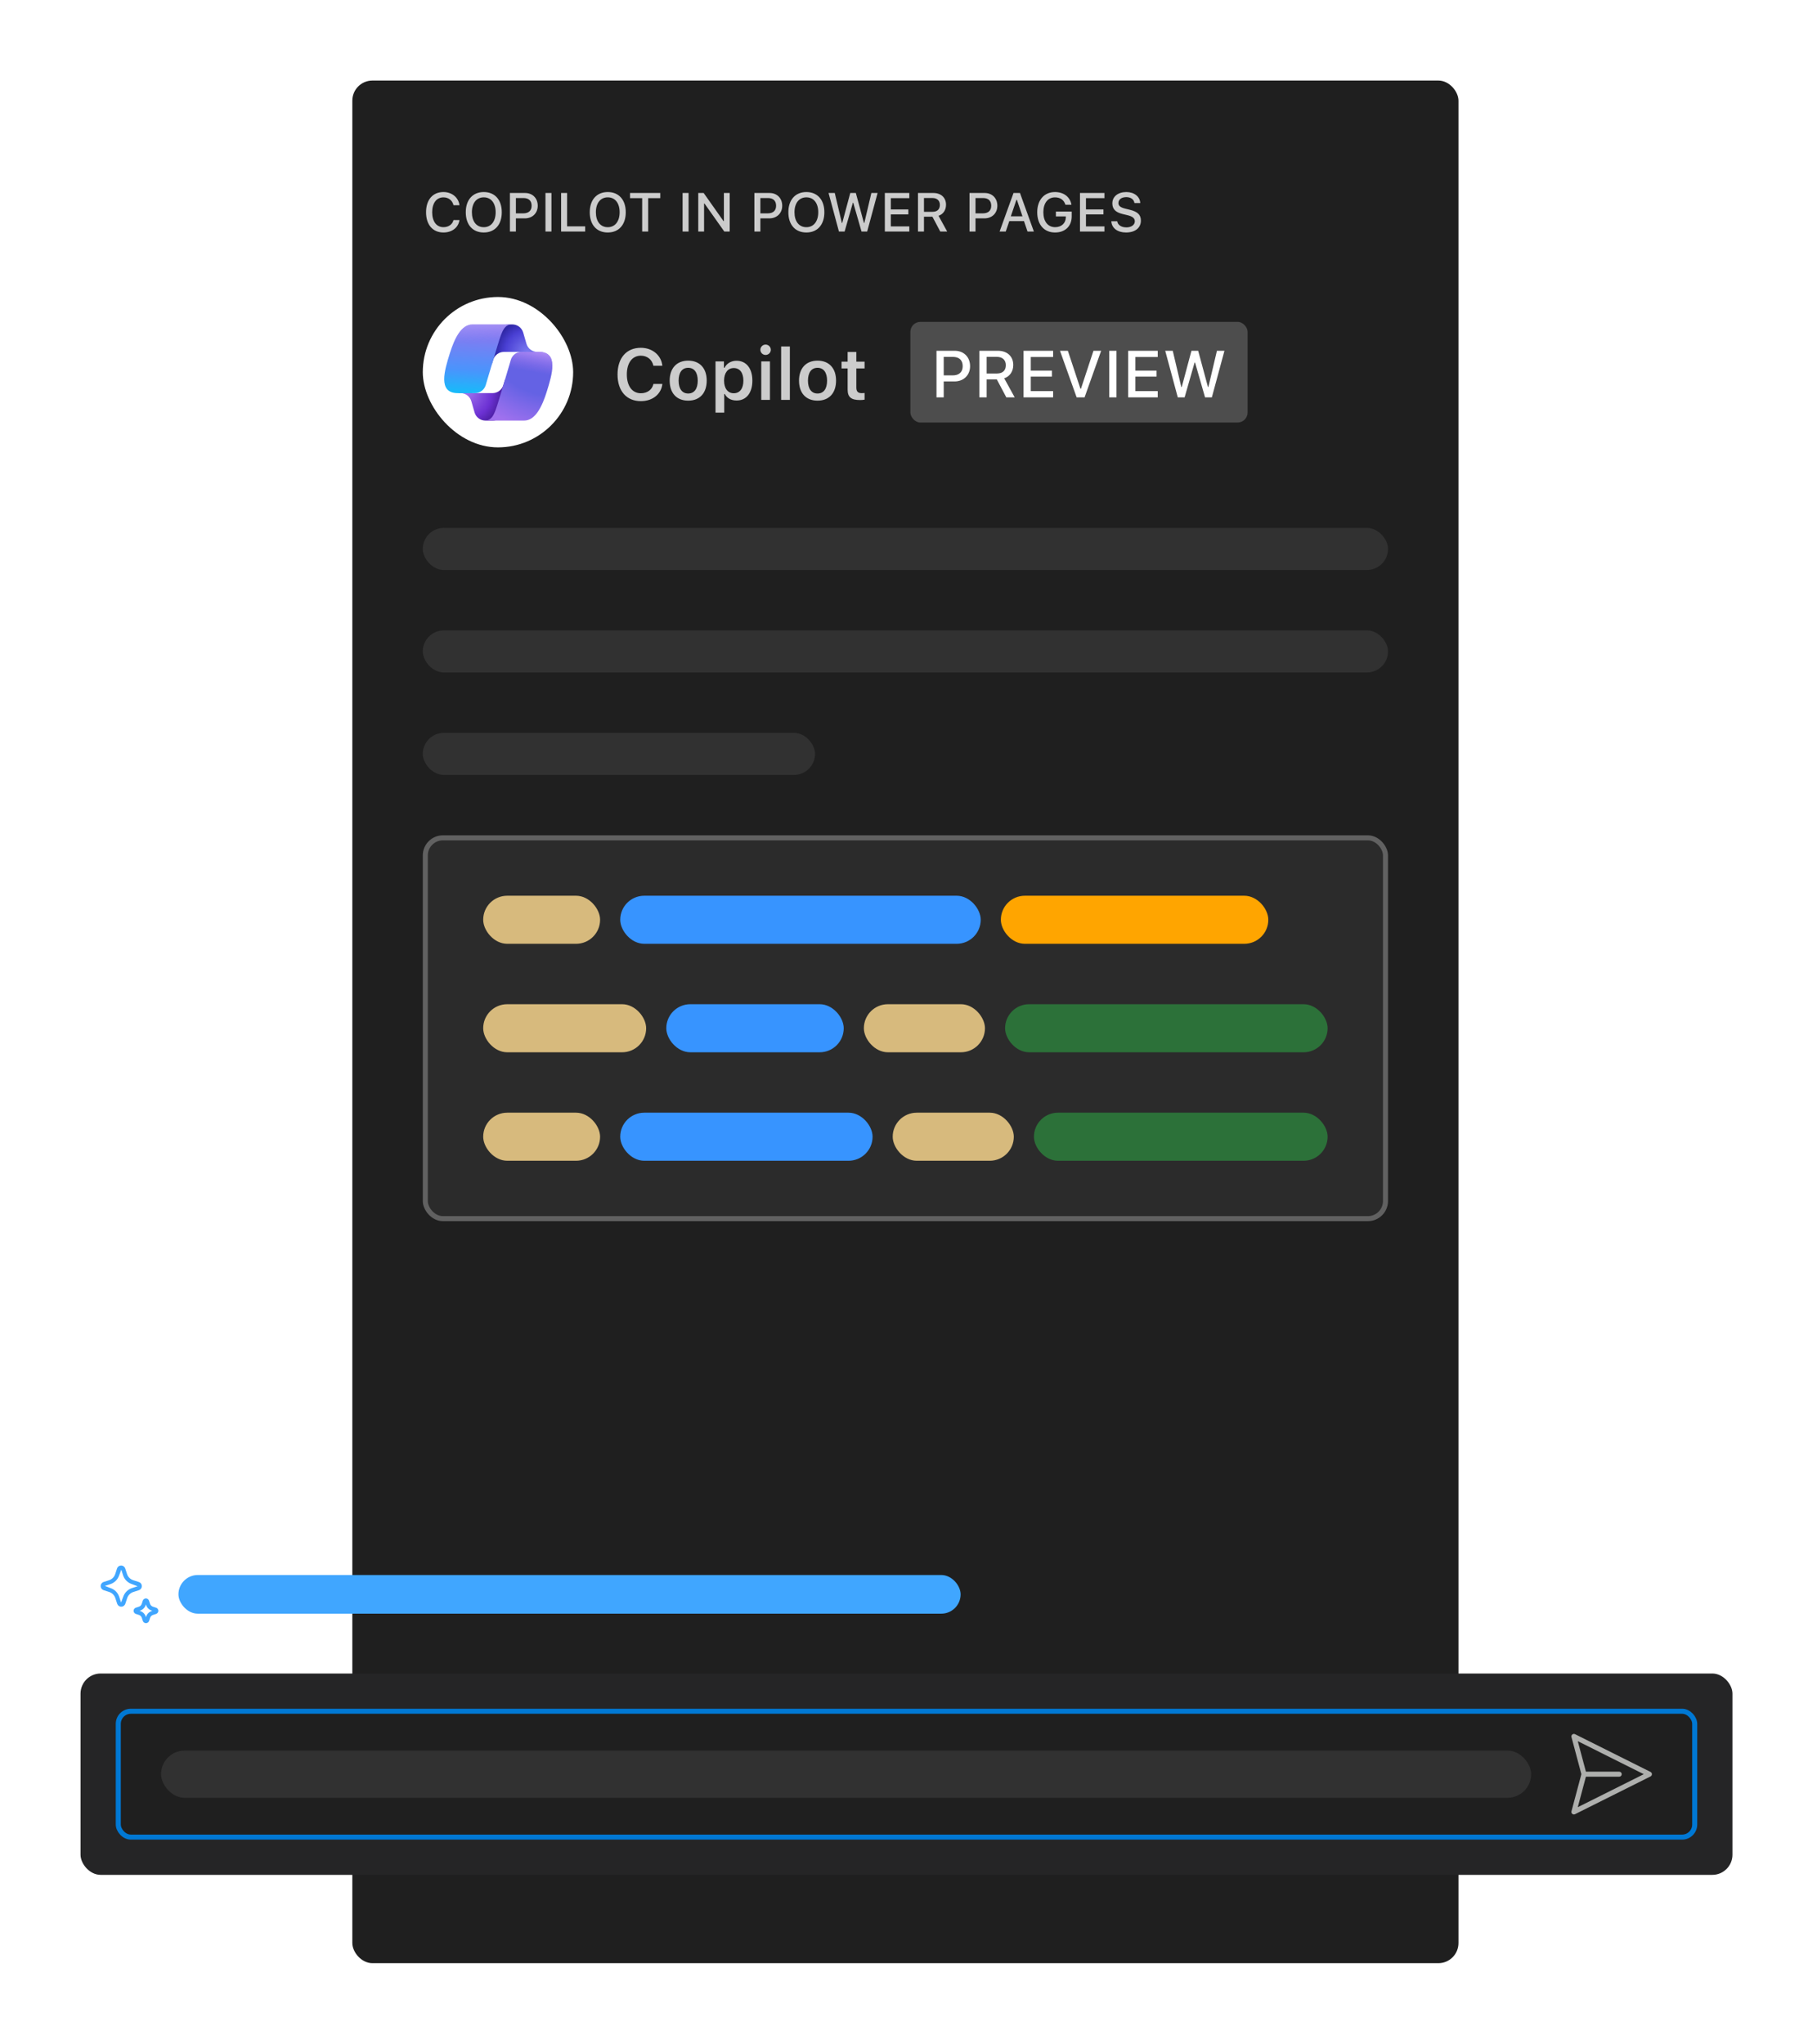 <svg width="361" height="406" viewBox="0 0 361 406" fill="none" xmlns="http://www.w3.org/2000/svg">
<g filter="url(#filter0_d_7049_46909)">
<g clip-path="url(#clip0_7049_46909)">
<rect x="70" y="14" width="219.769" height="374" rx="4" fill="#1F1F1F"/>
<path d="M88.105 44.186C85.976 44.186 84.648 42.646 84.648 40.171C84.648 37.691 85.97 36.151 88.1 36.151C89.789 36.151 91.095 37.229 91.287 38.764H90.102C89.879 37.813 89.109 37.207 88.1 37.207C86.725 37.207 85.864 38.349 85.864 40.171C85.864 41.992 86.725 43.129 88.105 43.129C89.12 43.129 89.89 42.582 90.102 41.711H91.287C91.074 43.203 89.815 44.186 88.105 44.186ZM96.119 36.151C98.323 36.151 99.694 37.701 99.694 40.166C99.694 42.624 98.334 44.186 96.119 44.186C93.889 44.186 92.54 42.63 92.54 40.166C92.54 37.696 93.921 36.151 96.119 36.151ZM96.119 37.202C94.669 37.202 93.756 38.349 93.756 40.166C93.756 41.966 94.643 43.134 96.119 43.134C97.575 43.134 98.477 41.966 98.477 40.166C98.477 38.349 97.569 37.202 96.119 37.202ZM101.308 36.336H104.309C105.806 36.336 106.837 37.367 106.837 38.875C106.837 40.351 105.775 41.382 104.272 41.382H102.498V44H101.308V36.336ZM102.498 37.34V40.383H103.995C105.02 40.383 105.621 39.836 105.621 38.875C105.621 37.882 105.042 37.34 103.995 37.34H102.498ZM109.561 44H108.372V36.336H109.561V44ZM116.264 42.964V44H111.484V36.336H112.673V42.964H116.264ZM120.751 36.151C122.955 36.151 124.325 37.701 124.325 40.166C124.325 42.624 122.966 44.186 120.751 44.186C118.521 44.186 117.172 42.63 117.172 40.166C117.172 37.696 118.553 36.151 120.751 36.151ZM120.751 37.202C119.301 37.202 118.388 38.349 118.388 40.166C118.388 41.966 119.275 43.134 120.751 43.134C122.206 43.134 123.109 41.966 123.109 40.166C123.109 38.349 122.201 37.202 120.751 37.202ZM128.776 44H127.586V37.361H125.175V36.336H131.182V37.361H128.776V44ZM136.806 44H135.616V36.336H136.806V44ZM139.886 44H138.729V36.336H139.801L143.737 41.913H143.822V36.336H144.979V44H143.907L139.971 38.434H139.886V44ZM149.881 36.336H152.882C154.38 36.336 155.41 37.367 155.41 38.875C155.41 40.351 154.348 41.382 152.845 41.382H151.071V44H149.881V36.336ZM151.071 37.34V40.383H152.569C153.594 40.383 154.194 39.836 154.194 38.875C154.194 37.882 153.615 37.34 152.569 37.34H151.071ZM160.211 36.151C162.415 36.151 163.785 37.701 163.785 40.166C163.785 42.624 162.426 44.186 160.211 44.186C157.98 44.186 156.631 42.63 156.631 40.166C156.631 37.696 158.012 36.151 160.211 36.151ZM160.211 37.202C158.761 37.202 157.848 38.349 157.848 40.166C157.848 41.966 158.735 43.134 160.211 43.134C161.666 43.134 162.569 41.966 162.569 40.166C162.569 38.349 161.661 37.202 160.211 37.202ZM169.447 38.27L167.806 44H166.68L164.614 36.336H165.851L167.259 42.295H167.333L168.931 36.336H170.036L171.645 42.295H171.72L173.122 36.336H174.359L172.288 44H171.167L169.521 38.27H169.447ZM180.663 42.975V44H175.798V36.336H180.663V37.361H176.988V39.603H180.467V40.59H176.988V42.975H180.663ZM183.574 41.053V44H182.384V36.336H185.416C186.962 36.336 187.955 37.25 187.955 38.678C187.955 39.714 187.403 40.553 186.468 40.867L188.189 44H186.813L185.252 41.053H183.574ZM183.574 37.335V40.075H185.284C186.202 40.075 186.734 39.581 186.734 38.705C186.734 37.85 186.171 37.335 185.252 37.335H183.574ZM192.623 36.336H195.624C197.122 36.336 198.152 37.367 198.152 38.875C198.152 40.351 197.09 41.382 195.587 41.382H193.813V44H192.623V36.336ZM193.813 37.34V40.383H195.311C196.336 40.383 196.936 39.836 196.936 38.875C196.936 37.882 196.357 37.34 195.311 37.34H193.813ZM204.148 44L203.447 41.929H200.526L199.819 44H198.598L201.365 36.336H202.645L205.412 44H204.148ZM201.944 37.691L200.829 40.973H203.144L202.034 37.691H201.944ZM212.927 40.983C212.927 42.927 211.626 44.186 209.618 44.186C207.446 44.186 206.076 42.635 206.076 40.166C206.076 37.728 207.462 36.151 209.607 36.151C211.349 36.151 212.613 37.128 212.874 38.673H211.679C211.381 37.722 210.654 37.207 209.607 37.207C208.189 37.207 207.292 38.349 207.292 40.16C207.292 41.998 208.195 43.129 209.634 43.129C210.887 43.129 211.748 42.338 211.758 41.164V40.994H209.783V40.033H212.927V40.983ZM219.433 42.975V44H214.568V36.336H219.433V37.361H215.757V39.603H219.236V40.59H215.757V42.975H219.433ZM220.792 41.955H221.971C222.072 42.699 222.784 43.172 223.809 43.172C224.765 43.172 225.466 42.667 225.466 41.966C225.466 41.366 225.02 40.994 224.005 40.75L223.017 40.511C221.631 40.176 220.999 39.518 220.999 38.402C220.999 37.053 222.115 36.151 223.787 36.151C225.344 36.151 226.48 37.053 226.549 38.333H225.391C225.28 37.606 224.664 37.16 223.772 37.16C222.832 37.16 222.205 37.622 222.205 38.339C222.205 38.896 222.608 39.215 223.607 39.459L224.451 39.666C226.023 40.043 226.671 40.675 226.671 41.822C226.671 43.272 225.535 44.186 223.718 44.186C222.019 44.186 220.877 43.315 220.792 41.955Z" fill="#CCCCCC"/>
<rect x="84" y="57" width="29.874" height="29.874" rx="14.937" fill="white"/>
<path d="M103.947 64.061C103.668 63.106 102.793 62.45 101.799 62.45L101.081 62.45C100.012 62.45 99.091 63.207 98.885 64.257L97.632 70.627L97.987 69.483C98.278 68.546 99.144 67.907 100.125 67.907L104.056 67.907L105.728 69.306L107.216 67.907H106.749C105.754 67.907 104.879 67.251 104.6 66.297L103.947 64.061Z" fill="url(#paint0_radial_7049_46909)"/>
<path d="M94.284 79.93C94.559 80.889 95.437 81.55 96.435 81.55H97.896C99.101 81.55 100.089 80.596 100.132 79.392L100.348 73.364L100.005 74.501C99.72 75.446 98.849 76.093 97.862 76.093L93.907 76.093L92.255 75.036L91.036 76.093H91.495C92.493 76.093 93.371 76.754 93.646 77.713L94.284 79.93Z" fill="url(#paint1_radial_7049_46909)"/>
<path d="M101.686 62.45H93.852C91.614 62.45 90.271 65.312 89.376 68.174C88.315 71.565 86.927 76.099 90.942 76.099H94.358C95.351 76.099 96.225 75.447 96.506 74.495C97.095 72.501 98.122 69.042 98.929 66.406C99.341 65.063 99.683 63.909 100.209 63.19C100.504 62.788 100.995 62.45 101.686 62.45Z" fill="url(#paint2_linear_7049_46909)"/>
<path d="M101.686 62.45H93.852C91.614 62.45 90.271 65.312 89.376 68.174C88.315 71.565 86.927 76.099 90.942 76.099H94.358C95.351 76.099 96.225 75.447 96.506 74.495C97.095 72.501 98.122 69.042 98.929 66.406C99.341 65.063 99.683 63.909 100.209 63.19C100.504 62.788 100.995 62.45 101.686 62.45Z" fill="url(#paint3_linear_7049_46909)" fill-opacity="0.4"/>
<path d="M96.312 81.55H104.146C106.384 81.55 107.727 78.689 108.623 75.828C109.683 72.438 111.071 67.905 107.056 67.905H103.64C102.647 67.905 101.773 68.557 101.492 69.51C100.903 71.502 99.876 74.961 99.069 77.595C98.658 78.938 98.315 80.092 97.789 80.81C97.494 81.213 97.003 81.55 96.312 81.55Z" fill="url(#paint4_radial_7049_46909)"/>
<path d="M96.312 81.55H104.146C106.384 81.55 107.727 78.689 108.623 75.828C109.683 72.438 111.071 67.905 107.056 67.905H103.64C102.647 67.905 101.773 68.557 101.492 69.51C100.903 71.502 99.876 74.961 99.069 77.595C98.658 78.938 98.315 80.092 97.789 80.81C97.494 81.213 97.003 81.55 96.312 81.55Z" fill="url(#paint5_linear_7049_46909)"/>
<path d="M127.33 77.689C124.469 77.689 122.692 75.661 122.692 72.394C122.692 69.114 124.462 67.092 127.323 67.092C129.617 67.092 131.386 68.575 131.596 70.666H129.82C129.568 69.45 128.596 68.659 127.323 68.659C125.609 68.659 124.539 70.093 124.539 72.387C124.539 74.688 125.609 76.122 127.33 76.122C128.61 76.122 129.582 75.402 129.827 74.269H131.603C131.365 76.311 129.659 77.689 127.33 77.689ZM136.73 77.591C134.436 77.591 133.051 76.094 133.051 73.611C133.051 71.149 134.457 69.645 136.73 69.645C139.01 69.645 140.409 71.142 140.409 73.611C140.409 76.094 139.017 77.591 136.73 77.591ZM136.73 76.171C137.94 76.171 138.626 75.234 138.626 73.618C138.626 72.002 137.933 71.065 136.73 71.065C135.52 71.065 134.828 72.002 134.828 73.618C134.828 75.234 135.52 76.171 136.73 76.171ZM146.326 69.666C148.264 69.666 149.481 71.17 149.481 73.618C149.481 76.045 148.278 77.563 146.347 77.563C145.249 77.563 144.403 77.087 144.011 76.276H143.892V79.976H142.158V69.792H143.829V71.058H143.948C144.389 70.191 145.277 69.666 146.326 69.666ZM145.781 76.122C146.984 76.122 147.697 75.185 147.697 73.618C147.697 72.051 146.977 71.114 145.788 71.114C144.606 71.114 143.864 72.072 143.857 73.618C143.864 75.164 144.599 76.122 145.781 76.122ZM152.104 68.512C151.537 68.512 151.069 68.058 151.069 67.484C151.069 66.918 151.537 66.456 152.104 66.456C152.677 66.456 153.146 66.918 153.146 67.484C153.146 68.058 152.677 68.512 152.104 68.512ZM151.244 77.437V69.792H152.971V77.437H151.244ZM155.195 77.437V66.834H156.93V77.437H155.195ZM162.428 77.591C160.133 77.591 158.749 76.094 158.749 73.611C158.749 71.149 160.154 69.645 162.428 69.645C164.708 69.645 166.107 71.142 166.107 73.611C166.107 76.094 164.715 77.591 162.428 77.591ZM162.428 76.171C163.638 76.171 164.323 75.234 164.323 73.618C164.323 72.002 163.631 71.065 162.428 71.065C161.218 71.065 160.525 72.002 160.525 73.618C160.525 75.234 161.218 76.171 162.428 76.171ZM168.408 67.918H170.135V69.841H171.772V71.191H170.135V74.996C170.135 75.758 170.457 76.101 171.185 76.101C171.429 76.101 171.562 76.087 171.772 76.066V77.395C171.52 77.444 171.199 77.472 170.863 77.472C169.107 77.472 168.408 76.885 168.408 75.409V71.191H167.198V69.841H168.408V67.918Z" fill="#CCCCCC"/>
<rect x="180.874" y="61.937" width="67" height="20" rx="2" fill="#4D4D4D"/>
<path d="M186.061 67.685H189.683C191.491 67.685 192.735 68.929 192.735 70.75C192.735 72.532 191.453 73.776 189.638 73.776H187.497V76.937H186.061V67.685ZM187.497 68.897V72.571H189.305C190.542 72.571 191.267 71.91 191.267 70.75C191.267 69.551 190.568 68.897 189.305 68.897H187.497ZM196.024 73.379V76.937H194.588V67.685H198.249C200.115 67.685 201.314 68.788 201.314 70.513C201.314 71.763 200.647 72.776 199.518 73.154L201.596 76.937H199.935L198.05 73.379H196.024ZM196.024 68.891V72.199H198.089C199.198 72.199 199.839 71.603 199.839 70.545C199.839 69.513 199.159 68.891 198.05 68.891H196.024ZM209.232 75.7V76.937H203.359V67.685H209.232V68.923H204.795V71.628H208.995V72.821H204.795V75.7H209.232ZM215.483 76.937H213.906L210.598 67.685H212.162L214.656 75.219H214.765L217.246 67.685H218.772L215.483 76.937ZM221.824 76.937H220.388V67.685H221.824V76.937ZM230.018 75.7V76.937H224.145V67.685H230.018V68.923H225.581V71.628H229.781V72.821H225.581V75.7H230.018ZM237.34 70.019L235.359 76.937H234L231.506 67.685H233L234.699 74.879H234.788L236.718 67.685H238.052L239.995 74.879H240.084L241.777 67.685H243.271L240.77 76.937H239.418L237.43 70.019H237.34Z" fill="white"/>
<rect x="84" y="102.874" width="191.769" height="8.356" rx="4.178" fill="#313131"/>
<rect x="84" y="123.23" width="191.769" height="8.356" rx="4.178" fill="#313131"/>
<rect x="84" y="143.586" width="77.931" height="8.356" rx="4.178" fill="#313131"/>
<rect x="84.5" y="164.442" width="190.769" height="75.649" rx="3.5" fill="#2B2B2B"/>
<rect x="96" y="175.942" width="23.226" height="9.55" rx="4.775" fill="#D7BA7D"/>
<rect x="123.227" y="175.942" width="71.623" height="9.55" rx="4.775" fill="#3794FF"/>
<rect x="198.849" y="175.942" width="53.139" height="9.55" rx="4.775" fill="#FFA500"/>
<rect x="96" y="197.492" width="32.379" height="9.55" rx="4.775" fill="#D7BA7D"/>
<rect x="132.379" y="197.492" width="35.252" height="9.55" rx="4.775" fill="#3794FF"/>
<rect x="171.631" y="197.492" width="24.06" height="9.55" rx="4.775" fill="#D7BA7D"/>
<rect x="199.691" y="197.492" width="64.078" height="9.55" rx="4.775" fill="#2EA043" fill-opacity="0.6"/>
<rect x="96" y="219.042" width="23.226" height="9.55" rx="4.775" fill="#D7BA7D"/>
<rect x="123.227" y="219.042" width="50.136" height="9.55" rx="4.775" fill="#3794FF"/>
<rect x="177.362" y="219.042" width="24.06" height="9.55" rx="4.775" fill="#D7BA7D"/>
<rect x="205.422" y="219.042" width="58.346" height="9.55" rx="4.775" fill="#2EA043" fill-opacity="0.6"/>
<rect x="84.5" y="164.442" width="190.769" height="75.649" rx="3.5" stroke="#616161"/>
</g>
</g>
<path d="M23.598 319.023C23.742 319.125 23.915 319.179 24.091 319.179C24.268 319.179 24.44 319.124 24.584 319.021C24.729 318.914 24.839 318.767 24.9 318.597L25.266 317.474C25.36 317.192 25.517 316.936 25.727 316.726C25.937 316.516 26.193 316.358 26.474 316.264L27.612 315.895C27.736 315.851 27.849 315.778 27.94 315.683C28.032 315.588 28.1 315.473 28.14 315.347C28.179 315.221 28.189 315.087 28.169 314.957C28.148 314.827 28.098 314.703 28.021 314.595C27.912 314.443 27.755 314.331 27.576 314.275L26.451 313.91C26.169 313.816 25.913 313.658 25.703 313.448C25.493 313.239 25.334 312.983 25.241 312.701L24.871 311.566C24.811 311.4 24.702 311.257 24.558 311.157C24.45 311.08 24.325 311.03 24.193 311.01C24.062 310.99 23.928 311.001 23.801 311.042C23.675 311.083 23.56 311.153 23.465 311.246C23.371 311.34 23.299 311.454 23.256 311.58L22.883 312.725C22.789 312.999 22.634 313.248 22.43 313.453C22.226 313.659 21.978 313.815 21.704 313.91L20.567 314.277C20.442 314.321 20.33 314.394 20.239 314.489C20.147 314.584 20.079 314.699 20.04 314.825C20 314.951 19.99 315.084 20.01 315.214C20.031 315.345 20.081 315.468 20.157 315.576C20.262 315.723 20.41 315.833 20.58 315.892L21.704 316.256C22.065 316.376 22.381 316.6 22.613 316.901C22.745 317.073 22.848 317.267 22.916 317.473L23.286 318.611C23.345 318.778 23.454 318.922 23.598 319.023ZM23.668 312.957L24.099 311.831L24.458 312.957C24.592 313.361 24.819 313.727 25.12 314.028C25.421 314.328 25.787 314.554 26.191 314.687L27.341 315.12L26.211 315.486C25.808 315.621 25.441 315.847 25.141 316.148C24.841 316.448 24.614 316.815 24.48 317.218L24.052 318.345L23.685 317.217C23.553 316.814 23.329 316.446 23.031 316.145C22.729 315.844 22.362 315.616 21.957 315.481L20.83 315.054L21.964 314.686C22.362 314.548 22.723 314.32 23.018 314.021C23.313 313.72 23.535 313.356 23.668 312.957ZM28.619 322.331C28.73 322.409 28.863 322.452 29 322.452C29.135 322.452 29.266 322.41 29.377 322.332C29.491 322.252 29.577 322.137 29.622 322.005L29.825 321.382C29.869 321.252 29.942 321.134 30.038 321.037C30.134 320.94 30.252 320.868 30.381 320.825L31.013 320.619C31.142 320.574 31.254 320.491 31.333 320.379C31.393 320.295 31.432 320.198 31.447 320.095C31.462 319.993 31.453 319.889 31.42 319.791C31.387 319.693 31.331 319.604 31.257 319.531C31.183 319.459 31.093 319.405 30.994 319.375L30.369 319.171C30.24 319.128 30.122 319.055 30.026 318.959C29.929 318.863 29.856 318.746 29.813 318.616L29.607 317.984C29.563 317.855 29.479 317.743 29.367 317.665C29.284 317.605 29.187 317.566 29.086 317.55C28.984 317.535 28.881 317.543 28.783 317.575C28.686 317.607 28.597 317.661 28.524 317.734C28.452 317.806 28.397 317.895 28.365 317.992L28.163 318.615C28.12 318.744 28.048 318.862 27.953 318.959C27.859 319.054 27.745 319.127 27.619 319.171L26.986 319.377C26.856 319.421 26.743 319.505 26.663 319.617C26.584 319.729 26.541 319.863 26.542 320C26.543 320.138 26.587 320.272 26.668 320.383C26.748 320.494 26.862 320.576 26.993 320.619L27.617 320.821C27.747 320.865 27.865 320.938 27.962 321.035C28.059 321.131 28.131 321.25 28.173 321.38L28.38 322.013C28.425 322.141 28.509 322.252 28.619 322.331ZM27.872 320.046L27.726 319.997L27.876 319.945C28.123 319.859 28.347 319.718 28.531 319.532C28.716 319.344 28.856 319.117 28.94 318.867L28.987 318.722L29.036 318.87C29.119 319.121 29.26 319.349 29.447 319.536C29.634 319.723 29.862 319.863 30.113 319.947L30.273 319.998L30.125 320.046C29.874 320.13 29.646 320.271 29.459 320.459C29.271 320.647 29.131 320.875 29.048 321.127L29 321.275L28.952 321.127C28.869 320.875 28.728 320.646 28.541 320.458C28.353 320.27 28.124 320.129 27.872 320.046Z" fill="#40A6FF"/>
<rect x="35.455" y="312.886" width="155.401" height="7.679" rx="3.84" fill="#40A6FF"/>
<g filter="url(#filter1_d_7049_46909)">
<rect x="16" y="330.452" width="328.203" height="40" rx="4" fill="#252526"/>
<rect x="23.5" y="337.952" width="313.203" height="25" rx="2.5" fill="#1F1F1F"/>
<rect x="32" y="345.763" width="272.203" height="9.377" rx="4.689" fill="#313131"/>
<path d="M312.387 342.564C312.539 342.44 312.75 342.417 312.926 342.504L327.926 350.004C328.096 350.089 328.203 350.262 328.203 350.452C328.203 350.641 328.096 350.814 327.926 350.899L312.926 358.399C312.75 358.487 312.539 358.463 312.387 358.339C312.234 358.215 312.169 358.013 312.22 357.823L314.185 350.452L312.22 343.081C312.169 342.89 312.234 342.688 312.387 342.564ZM315.087 350.952L313.472 357.008L326.585 350.452L313.472 343.895L315.087 349.952H321.703C321.979 349.952 322.203 350.176 322.203 350.452C322.203 350.728 321.979 350.952 321.703 350.952H315.087Z" fill="#AEAFAD"/>
<rect x="23.5" y="337.952" width="313.203" height="25" rx="2.5" stroke="#0078D4"/>
</g>
<defs>
<filter id="filter0_d_7049_46909" x="54" y="0" width="251.769" height="406" filterUnits="userSpaceOnUse" color-interpolation-filters="sRGB">
<feFlood flood-opacity="0" result="BackgroundImageFix"/>
<feColorMatrix in="SourceAlpha" type="matrix" values="0 0 0 0 0 0 0 0 0 0 0 0 0 0 0 0 0 0 127 0" result="hardAlpha"/>
<feOffset dy="2"/>
<feGaussianBlur stdDeviation="8"/>
<feColorMatrix type="matrix" values="0 0 0 0 0 0 0 0 0 0 0 0 0 0 0 0 0 0 0.36 0"/>
<feBlend mode="normal" in2="BackgroundImageFix" result="effect1_dropShadow_7049_46909"/>
<feBlend mode="normal" in="SourceGraphic" in2="effect1_dropShadow_7049_46909" result="shape"/>
</filter>
<filter id="filter1_d_7049_46909" x="0" y="316.452" width="360.203" height="72" filterUnits="userSpaceOnUse" color-interpolation-filters="sRGB">
<feFlood flood-opacity="0" result="BackgroundImageFix"/>
<feColorMatrix in="SourceAlpha" type="matrix" values="0 0 0 0 0 0 0 0 0 0 0 0 0 0 0 0 0 0 127 0" result="hardAlpha"/>
<feOffset dy="2"/>
<feGaussianBlur stdDeviation="8"/>
<feColorMatrix type="matrix" values="0 0 0 0 0 0 0 0 0 0 0 0 0 0 0 0 0 0 0.36 0"/>
<feBlend mode="normal" in2="BackgroundImageFix" result="effect1_dropShadow_7049_46909"/>
<feBlend mode="normal" in="SourceGraphic" in2="effect1_dropShadow_7049_46909" result="shape"/>
</filter>
<radialGradient id="paint0_radial_7049_46909" cx="0" cy="0" r="1" gradientUnits="userSpaceOnUse" gradientTransform="translate(104.799 68.117) rotate(-134.481) scale(7.025 6.918)">
<stop stop-color="#7D7DF2"/>
<stop offset="0.634" stop-color="#4A40D4"/>
<stop offset="0.923" stop-color="#2F27A5"/>
</radialGradient>
<radialGradient id="paint1_radial_7049_46909" cx="0" cy="0" r="1" gradientUnits="userSpaceOnUse" gradientTransform="translate(92.725 76.059) rotate(51.733) scale(7.862 7.634)">
<stop stop-color="#A072EE"/>
<stop offset="0.634" stop-color="#6C31D3"/>
<stop offset="0.923" stop-color="#491D9F"/>
</radialGradient>
<linearGradient id="paint2_linear_7049_46909" x1="93.736" y1="79.015" x2="94.827" y2="61.217" gradientUnits="userSpaceOnUse">
<stop offset="0.05" stop-color="#00CCF9"/>
<stop offset="0.416" stop-color="#4A94FC"/>
<stop offset="0.765" stop-color="#7D7DF2"/>
<stop offset="1" stop-color="#A071EE"/>
</linearGradient>
<linearGradient id="paint3_linear_7049_46909" x1="94.36" y1="62.45" x2="94.931" y2="76.101" gradientUnits="userSpaceOnUse">
<stop stop-color="#B5BCFD"/>
<stop offset="0.247" stop-color="#9B9FF8" stop-opacity="0"/>
</linearGradient>
<radialGradient id="paint4_radial_7049_46909" cx="0" cy="0" r="1" gradientUnits="userSpaceOnUse" gradientTransform="translate(107.595 67.119) rotate(116.336) scale(16.102 19.774)">
<stop stop-color="#6462E4"/>
<stop offset="0.555" stop-color="#6462E4"/>
<stop offset="1" stop-color="#A071EE"/>
</radialGradient>
<linearGradient id="paint5_linear_7049_46909" x1="106.238" y1="67.251" x2="105.393" y2="71.833" gradientUnits="userSpaceOnUse">
<stop stop-color="#B791F7"/>
<stop offset="1" stop-color="#A071EE" stop-opacity="0"/>
</linearGradient>
<clipPath id="clip0_7049_46909">
<rect x="70" y="14" width="219.769" height="374" rx="4" fill="white"/>
</clipPath>
</defs>
</svg>
